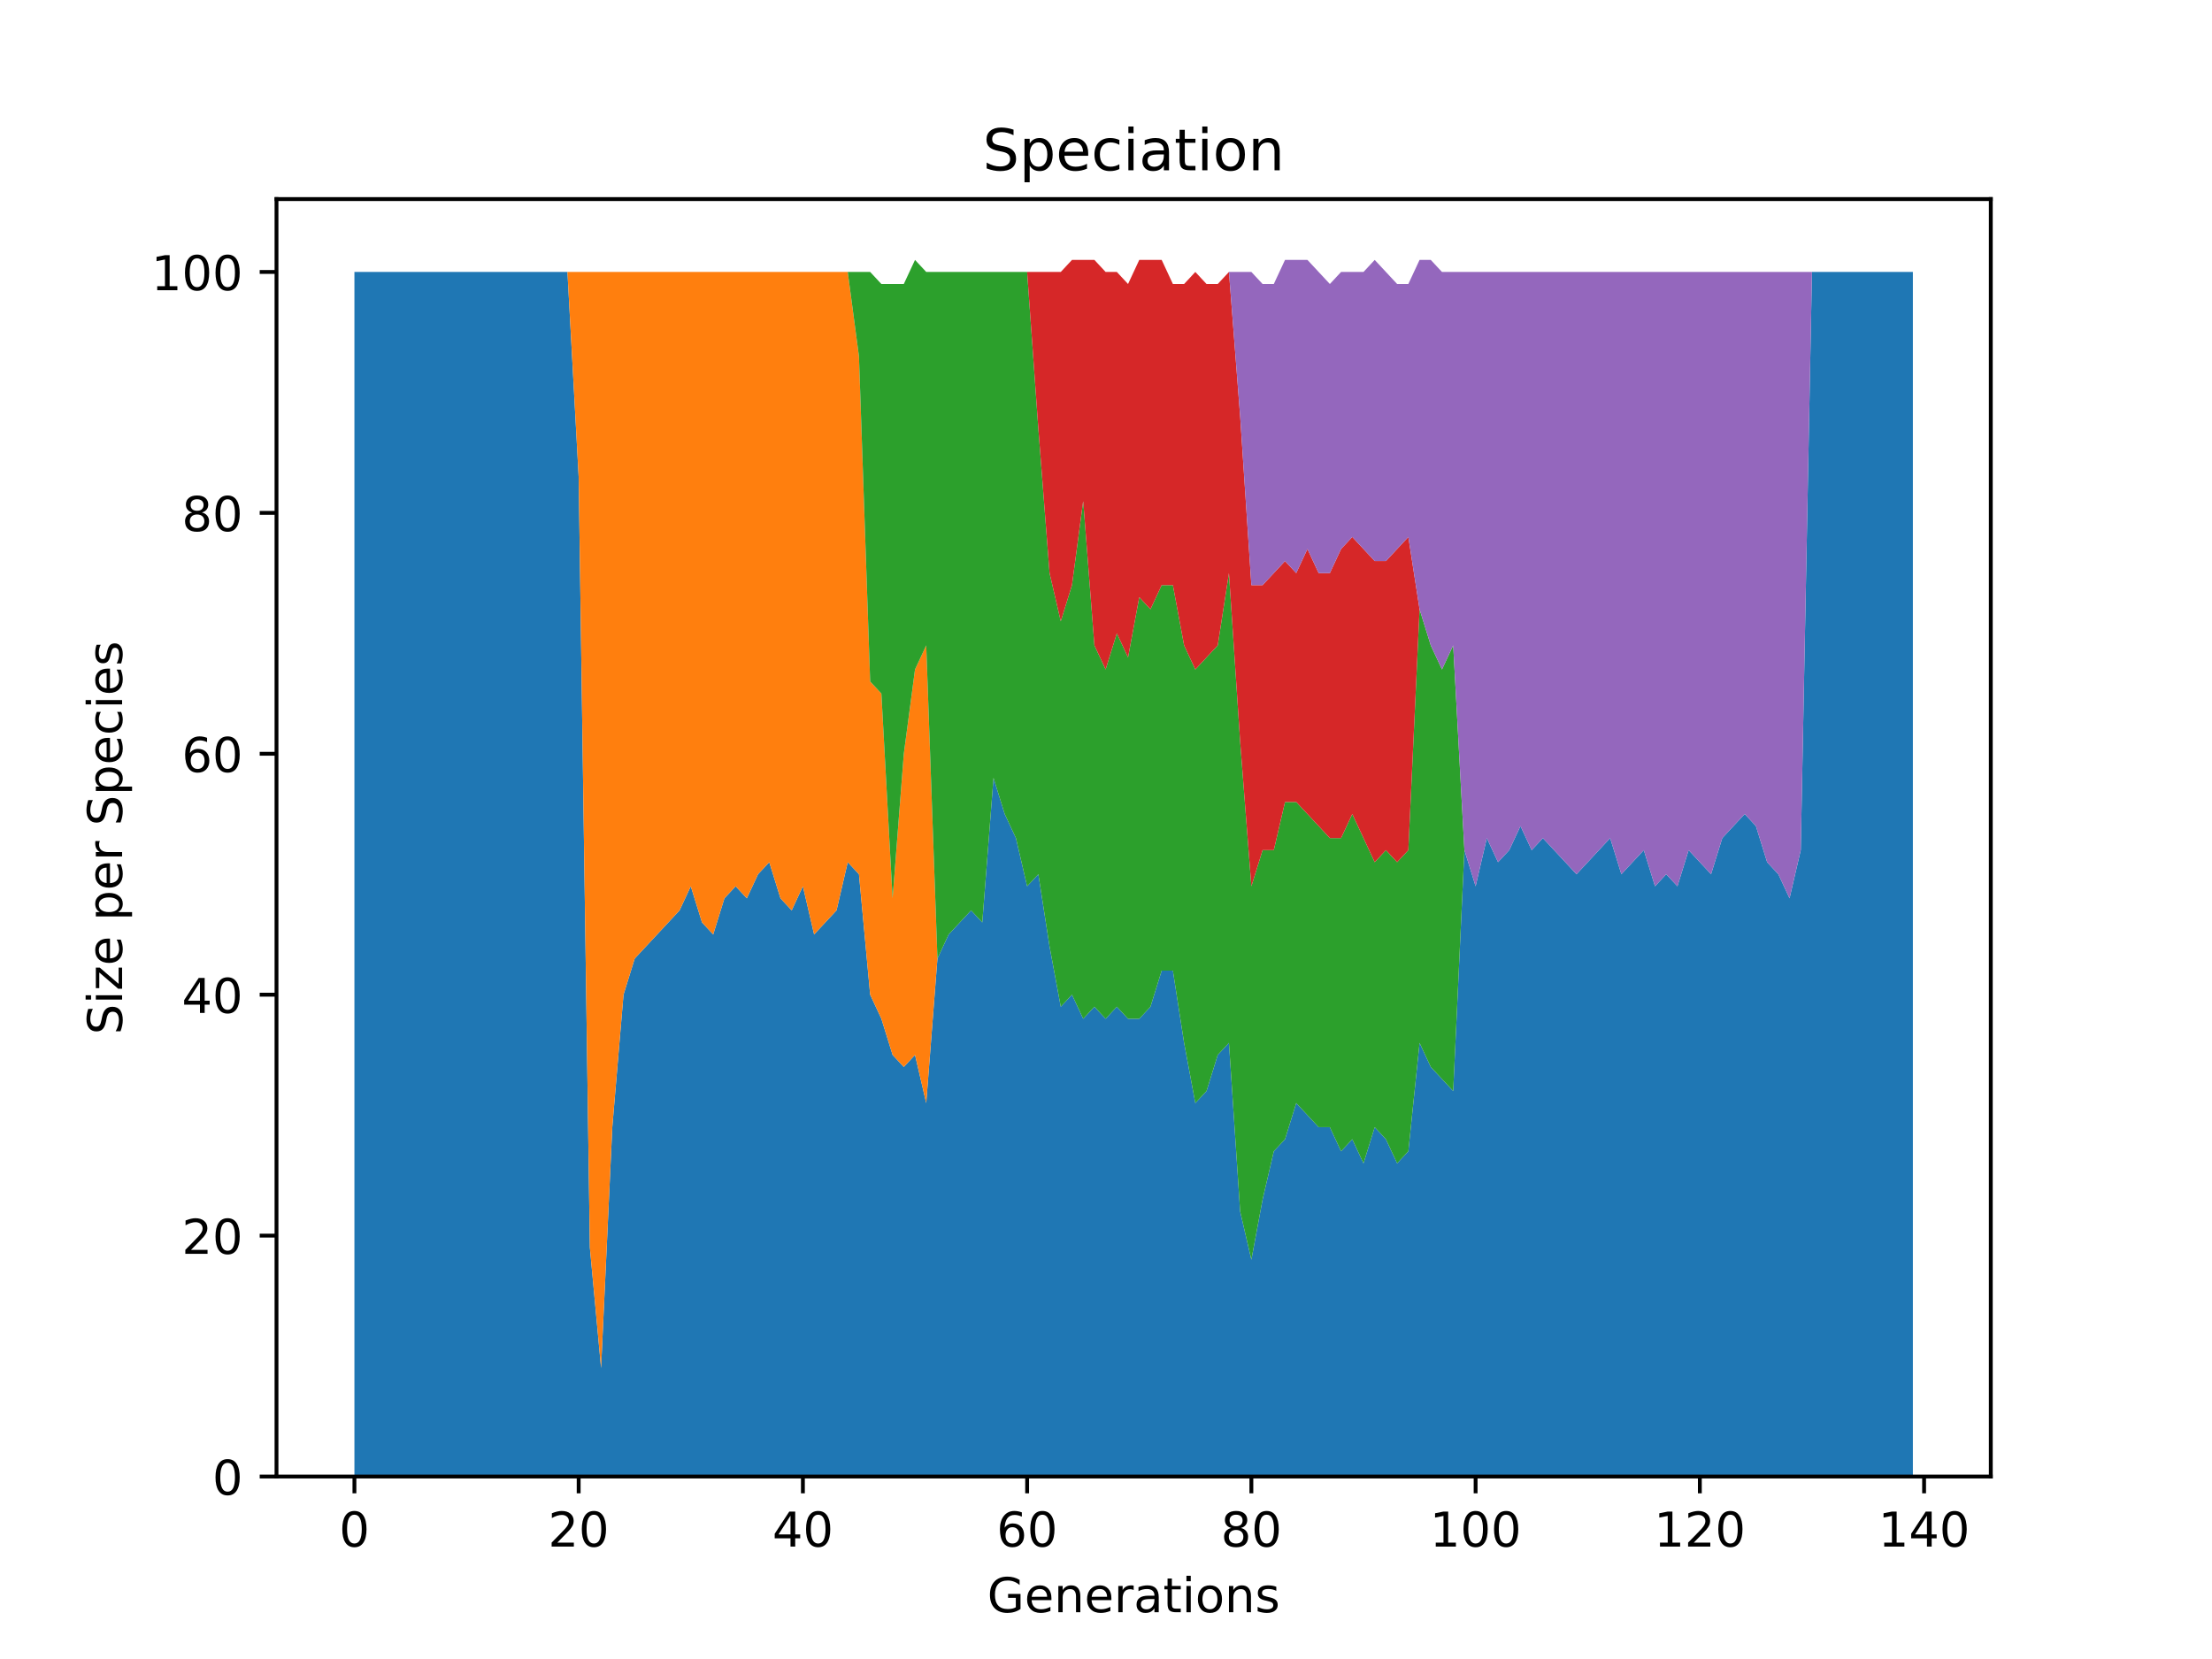 <?xml version="1.0" encoding="utf-8" standalone="no"?>
<!DOCTYPE svg PUBLIC "-//W3C//DTD SVG 1.1//EN"
  "http://www.w3.org/Graphics/SVG/1.1/DTD/svg11.dtd">
<!-- Created with matplotlib (https://matplotlib.org/) -->
<svg height="345.6pt" version="1.1" viewBox="0 0 460.8 345.6" width="460.8pt" xmlns="http://www.w3.org/2000/svg" xmlns:xlink="http://www.w3.org/1999/xlink">
 <defs>
  <style type="text/css">*{stroke-linecap:butt;stroke-linejoin:round;}</style>
 </defs>
 <g id="figure_1">
  <g id="patch_1">
   <path d="M 0 345.6 
L 460.8 345.6 
L 460.8 0 
L 0 0 
z
" style="fill:#ffffff;"/>
  </g>
  <g id="axes_1">
   <g id="patch_2">
    <path d="M 57.6 307.584 
L 414.72 307.584 
L 414.72 41.472 
L 57.6 41.472 
z
" style="fill:#ffffff;"/>
   </g>
   <g id="PolyCollection_1">
    <path clip-path="url(#p52ed7ba4dd)" d="M 73.833 56.653 
L 73.833 307.584 
L 76.168 307.584 
L 78.504 307.584 
L 80.84 307.584 
L 83.175 307.584 
L 85.511 307.584 
L 87.847 307.584 
L 90.182 307.584 
L 92.518 307.584 
L 94.854 307.584 
L 97.189 307.584 
L 99.525 307.584 
L 101.86 307.584 
L 104.196 307.584 
L 106.532 307.584 
L 108.867 307.584 
L 111.203 307.584 
L 113.539 307.584 
L 115.874 307.584 
L 118.21 307.584 
L 120.546 307.584 
L 122.881 307.584 
L 125.217 307.584 
L 127.553 307.584 
L 129.888 307.584 
L 132.224 307.584 
L 134.559 307.584 
L 136.895 307.584 
L 139.231 307.584 
L 141.566 307.584 
L 143.902 307.584 
L 146.238 307.584 
L 148.573 307.584 
L 150.909 307.584 
L 153.245 307.584 
L 155.58 307.584 
L 157.916 307.584 
L 160.252 307.584 
L 162.587 307.584 
L 164.923 307.584 
L 167.258 307.584 
L 169.594 307.584 
L 171.93 307.584 
L 174.265 307.584 
L 176.601 307.584 
L 178.937 307.584 
L 181.272 307.584 
L 183.608 307.584 
L 185.944 307.584 
L 188.279 307.584 
L 190.615 307.584 
L 192.951 307.584 
L 195.286 307.584 
L 197.622 307.584 
L 199.958 307.584 
L 202.293 307.584 
L 204.629 307.584 
L 206.964 307.584 
L 209.3 307.584 
L 211.636 307.584 
L 213.971 307.584 
L 216.307 307.584 
L 218.643 307.584 
L 220.978 307.584 
L 223.314 307.584 
L 225.65 307.584 
L 227.985 307.584 
L 230.321 307.584 
L 232.657 307.584 
L 234.992 307.584 
L 237.328 307.584 
L 239.663 307.584 
L 241.999 307.584 
L 244.335 307.584 
L 246.67 307.584 
L 249.006 307.584 
L 251.342 307.584 
L 253.677 307.584 
L 256.013 307.584 
L 258.349 307.584 
L 260.684 307.584 
L 263.02 307.584 
L 265.356 307.584 
L 267.691 307.584 
L 270.027 307.584 
L 272.362 307.584 
L 274.698 307.584 
L 277.034 307.584 
L 279.369 307.584 
L 281.705 307.584 
L 284.041 307.584 
L 286.376 307.584 
L 288.712 307.584 
L 291.048 307.584 
L 293.383 307.584 
L 295.719 307.584 
L 298.055 307.584 
L 300.39 307.584 
L 302.726 307.584 
L 305.062 307.584 
L 307.397 307.584 
L 309.733 307.584 
L 312.068 307.584 
L 314.404 307.584 
L 316.74 307.584 
L 319.075 307.584 
L 321.411 307.584 
L 323.747 307.584 
L 326.082 307.584 
L 328.418 307.584 
L 330.754 307.584 
L 333.089 307.584 
L 335.425 307.584 
L 337.761 307.584 
L 340.096 307.584 
L 342.432 307.584 
L 344.767 307.584 
L 347.103 307.584 
L 349.439 307.584 
L 351.774 307.584 
L 354.11 307.584 
L 356.446 307.584 
L 358.781 307.584 
L 361.117 307.584 
L 363.453 307.584 
L 365.788 307.584 
L 368.124 307.584 
L 370.46 307.584 
L 372.795 307.584 
L 375.131 307.584 
L 377.466 307.584 
L 379.802 307.584 
L 382.138 307.584 
L 384.473 307.584 
L 386.809 307.584 
L 389.145 307.584 
L 391.48 307.584 
L 393.816 307.584 
L 396.152 307.584 
L 398.487 307.584 
L 398.487 56.653 
L 398.487 56.653 
L 396.152 56.653 
L 393.816 56.653 
L 391.48 56.653 
L 389.145 56.653 
L 386.809 56.653 
L 384.473 56.653 
L 382.138 56.653 
L 379.802 56.653 
L 377.466 56.653 
L 375.131 177.1 
L 372.795 187.137 
L 370.46 182.119 
L 368.124 179.609 
L 365.788 172.081 
L 363.453 169.572 
L 361.117 172.081 
L 358.781 174.591 
L 356.446 182.119 
L 354.11 179.609 
L 351.774 177.1 
L 349.439 184.628 
L 347.103 182.119 
L 344.767 184.628 
L 342.432 177.1 
L 340.096 179.609 
L 337.761 182.119 
L 335.425 174.591 
L 333.089 177.1 
L 330.754 179.609 
L 328.418 182.119 
L 326.082 179.609 
L 323.747 177.1 
L 321.411 174.591 
L 319.075 177.1 
L 316.74 172.081 
L 314.404 177.1 
L 312.068 179.609 
L 309.733 174.591 
L 307.397 184.628 
L 305.062 177.1 
L 302.726 227.286 
L 300.39 224.777 
L 298.055 222.268 
L 295.719 217.249 
L 293.383 239.833 
L 291.048 242.342 
L 288.712 237.323 
L 286.376 234.814 
L 284.041 242.342 
L 281.705 237.323 
L 279.369 239.833 
L 277.034 234.814 
L 274.698 234.814 
L 272.362 232.305 
L 270.027 229.795 
L 267.691 237.323 
L 265.356 239.833 
L 263.02 249.87 
L 260.684 262.416 
L 258.349 252.379 
L 256.013 217.249 
L 253.677 219.758 
L 251.342 227.286 
L 249.006 229.795 
L 246.67 217.249 
L 244.335 202.193 
L 241.999 202.193 
L 239.663 209.721 
L 237.328 212.23 
L 234.992 212.23 
L 232.657 209.721 
L 230.321 212.23 
L 227.985 209.721 
L 225.65 212.23 
L 223.314 207.212 
L 220.978 209.721 
L 218.643 197.174 
L 216.307 182.119 
L 213.971 184.628 
L 211.636 174.591 
L 209.3 169.572 
L 206.964 162.044 
L 204.629 192.156 
L 202.293 189.647 
L 199.958 192.156 
L 197.622 194.665 
L 195.286 199.684 
L 192.951 229.795 
L 190.615 219.758 
L 188.279 222.268 
L 185.944 219.758 
L 183.608 212.23 
L 181.272 207.212 
L 178.937 182.119 
L 176.601 179.609 
L 174.265 189.647 
L 171.93 192.156 
L 169.594 194.665 
L 167.258 184.628 
L 164.923 189.647 
L 162.587 187.137 
L 160.252 179.609 
L 157.916 182.119 
L 155.58 187.137 
L 153.245 184.628 
L 150.909 187.137 
L 148.573 194.665 
L 146.238 192.156 
L 143.902 184.628 
L 141.566 189.647 
L 139.231 192.156 
L 136.895 194.665 
L 134.559 197.174 
L 132.224 199.684 
L 129.888 207.212 
L 127.553 234.814 
L 125.217 285 
L 122.881 259.907 
L 120.546 99.312 
L 118.21 56.653 
L 115.874 56.653 
L 113.539 56.653 
L 111.203 56.653 
L 108.867 56.653 
L 106.532 56.653 
L 104.196 56.653 
L 101.86 56.653 
L 99.525 56.653 
L 97.189 56.653 
L 94.854 56.653 
L 92.518 56.653 
L 90.182 56.653 
L 87.847 56.653 
L 85.511 56.653 
L 83.175 56.653 
L 80.84 56.653 
L 78.504 56.653 
L 76.168 56.653 
L 73.833 56.653 
z
" style="fill:#1f77b4;"/>
   </g>
   <g id="PolyCollection_2">
    <path clip-path="url(#p52ed7ba4dd)" d="M 73.833 56.653 
L 73.833 56.653 
L 76.168 56.653 
L 78.504 56.653 
L 80.84 56.653 
L 83.175 56.653 
L 85.511 56.653 
L 87.847 56.653 
L 90.182 56.653 
L 92.518 56.653 
L 94.854 56.653 
L 97.189 56.653 
L 99.525 56.653 
L 101.86 56.653 
L 104.196 56.653 
L 106.532 56.653 
L 108.867 56.653 
L 111.203 56.653 
L 113.539 56.653 
L 115.874 56.653 
L 118.21 56.653 
L 120.546 99.312 
L 122.881 259.907 
L 125.217 285 
L 127.553 234.814 
L 129.888 207.212 
L 132.224 199.684 
L 134.559 197.174 
L 136.895 194.665 
L 139.231 192.156 
L 141.566 189.647 
L 143.902 184.628 
L 146.238 192.156 
L 148.573 194.665 
L 150.909 187.137 
L 153.245 184.628 
L 155.58 187.137 
L 157.916 182.119 
L 160.252 179.609 
L 162.587 187.137 
L 164.923 189.647 
L 167.258 184.628 
L 169.594 194.665 
L 171.93 192.156 
L 174.265 189.647 
L 176.601 179.609 
L 178.937 182.119 
L 181.272 207.212 
L 183.608 212.23 
L 185.944 219.758 
L 188.279 222.268 
L 190.615 219.758 
L 192.951 229.795 
L 195.286 199.684 
L 197.622 194.665 
L 199.958 192.156 
L 202.293 189.647 
L 204.629 192.156 
L 206.964 162.044 
L 209.3 169.572 
L 211.636 174.591 
L 213.971 184.628 
L 216.307 182.119 
L 218.643 197.174 
L 220.978 209.721 
L 223.314 207.212 
L 225.65 212.23 
L 227.985 209.721 
L 230.321 212.23 
L 232.657 209.721 
L 234.992 212.23 
L 237.328 212.23 
L 239.663 209.721 
L 241.999 202.193 
L 244.335 202.193 
L 246.67 217.249 
L 249.006 229.795 
L 251.342 227.286 
L 253.677 219.758 
L 256.013 217.249 
L 258.349 252.379 
L 260.684 262.416 
L 263.02 249.87 
L 265.356 239.833 
L 267.691 237.323 
L 270.027 229.795 
L 272.362 232.305 
L 274.698 234.814 
L 277.034 234.814 
L 279.369 239.833 
L 281.705 237.323 
L 284.041 242.342 
L 286.376 234.814 
L 288.712 237.323 
L 291.048 242.342 
L 293.383 239.833 
L 295.719 217.249 
L 298.055 222.268 
L 300.39 224.777 
L 302.726 227.286 
L 305.062 177.1 
L 307.397 184.628 
L 309.733 174.591 
L 312.068 179.609 
L 314.404 177.1 
L 316.74 172.081 
L 319.075 177.1 
L 321.411 174.591 
L 323.747 177.1 
L 326.082 179.609 
L 328.418 182.119 
L 330.754 179.609 
L 333.089 177.1 
L 335.425 174.591 
L 337.761 182.119 
L 340.096 179.609 
L 342.432 177.1 
L 344.767 184.628 
L 347.103 182.119 
L 349.439 184.628 
L 351.774 177.1 
L 354.11 179.609 
L 356.446 182.119 
L 358.781 174.591 
L 361.117 172.081 
L 363.453 169.572 
L 365.788 172.081 
L 368.124 179.609 
L 370.46 182.119 
L 372.795 187.137 
L 375.131 177.1 
L 377.466 56.653 
L 379.802 56.653 
L 382.138 56.653 
L 384.473 56.653 
L 386.809 56.653 
L 389.145 56.653 
L 391.48 56.653 
L 393.816 56.653 
L 396.152 56.653 
L 398.487 56.653 
L 398.487 56.653 
L 398.487 56.653 
L 396.152 56.653 
L 393.816 56.653 
L 391.48 56.653 
L 389.145 56.653 
L 386.809 56.653 
L 384.473 56.653 
L 382.138 56.653 
L 379.802 56.653 
L 377.466 56.653 
L 375.131 177.1 
L 372.795 187.137 
L 370.46 182.119 
L 368.124 179.609 
L 365.788 172.081 
L 363.453 169.572 
L 361.117 172.081 
L 358.781 174.591 
L 356.446 182.119 
L 354.11 179.609 
L 351.774 177.1 
L 349.439 184.628 
L 347.103 182.119 
L 344.767 184.628 
L 342.432 177.1 
L 340.096 179.609 
L 337.761 182.119 
L 335.425 174.591 
L 333.089 177.1 
L 330.754 179.609 
L 328.418 182.119 
L 326.082 179.609 
L 323.747 177.1 
L 321.411 174.591 
L 319.075 177.1 
L 316.74 172.081 
L 314.404 177.1 
L 312.068 179.609 
L 309.733 174.591 
L 307.397 184.628 
L 305.062 177.1 
L 302.726 227.286 
L 300.39 224.777 
L 298.055 222.268 
L 295.719 217.249 
L 293.383 239.833 
L 291.048 242.342 
L 288.712 237.323 
L 286.376 234.814 
L 284.041 242.342 
L 281.705 237.323 
L 279.369 239.833 
L 277.034 234.814 
L 274.698 234.814 
L 272.362 232.305 
L 270.027 229.795 
L 267.691 237.323 
L 265.356 239.833 
L 263.02 249.87 
L 260.684 262.416 
L 258.349 252.379 
L 256.013 217.249 
L 253.677 219.758 
L 251.342 227.286 
L 249.006 229.795 
L 246.67 217.249 
L 244.335 202.193 
L 241.999 202.193 
L 239.663 209.721 
L 237.328 212.23 
L 234.992 212.23 
L 232.657 209.721 
L 230.321 212.23 
L 227.985 209.721 
L 225.65 212.23 
L 223.314 207.212 
L 220.978 209.721 
L 218.643 197.174 
L 216.307 182.119 
L 213.971 184.628 
L 211.636 174.591 
L 209.3 169.572 
L 206.964 162.044 
L 204.629 192.156 
L 202.293 189.647 
L 199.958 192.156 
L 197.622 194.665 
L 195.286 199.684 
L 192.951 134.442 
L 190.615 139.46 
L 188.279 157.026 
L 185.944 187.137 
L 183.608 144.479 
L 181.272 141.97 
L 178.937 74.218 
L 176.601 56.653 
L 174.265 56.653 
L 171.93 56.653 
L 169.594 56.653 
L 167.258 56.653 
L 164.923 56.653 
L 162.587 56.653 
L 160.252 56.653 
L 157.916 56.653 
L 155.58 56.653 
L 153.245 56.653 
L 150.909 56.653 
L 148.573 56.653 
L 146.238 56.653 
L 143.902 56.653 
L 141.566 56.653 
L 139.231 56.653 
L 136.895 56.653 
L 134.559 56.653 
L 132.224 56.653 
L 129.888 56.653 
L 127.553 56.653 
L 125.217 56.653 
L 122.881 56.653 
L 120.546 56.653 
L 118.21 56.653 
L 115.874 56.653 
L 113.539 56.653 
L 111.203 56.653 
L 108.867 56.653 
L 106.532 56.653 
L 104.196 56.653 
L 101.86 56.653 
L 99.525 56.653 
L 97.189 56.653 
L 94.854 56.653 
L 92.518 56.653 
L 90.182 56.653 
L 87.847 56.653 
L 85.511 56.653 
L 83.175 56.653 
L 80.84 56.653 
L 78.504 56.653 
L 76.168 56.653 
L 73.833 56.653 
z
" style="fill:#ff7f0e;"/>
   </g>
   <g id="PolyCollection_3">
    <path clip-path="url(#p52ed7ba4dd)" d="M 73.833 56.653 
L 73.833 56.653 
L 76.168 56.653 
L 78.504 56.653 
L 80.84 56.653 
L 83.175 56.653 
L 85.511 56.653 
L 87.847 56.653 
L 90.182 56.653 
L 92.518 56.653 
L 94.854 56.653 
L 97.189 56.653 
L 99.525 56.653 
L 101.86 56.653 
L 104.196 56.653 
L 106.532 56.653 
L 108.867 56.653 
L 111.203 56.653 
L 113.539 56.653 
L 115.874 56.653 
L 118.21 56.653 
L 120.546 56.653 
L 122.881 56.653 
L 125.217 56.653 
L 127.553 56.653 
L 129.888 56.653 
L 132.224 56.653 
L 134.559 56.653 
L 136.895 56.653 
L 139.231 56.653 
L 141.566 56.653 
L 143.902 56.653 
L 146.238 56.653 
L 148.573 56.653 
L 150.909 56.653 
L 153.245 56.653 
L 155.58 56.653 
L 157.916 56.653 
L 160.252 56.653 
L 162.587 56.653 
L 164.923 56.653 
L 167.258 56.653 
L 169.594 56.653 
L 171.93 56.653 
L 174.265 56.653 
L 176.601 56.653 
L 178.937 74.218 
L 181.272 141.97 
L 183.608 144.479 
L 185.944 187.137 
L 188.279 157.026 
L 190.615 139.46 
L 192.951 134.442 
L 195.286 199.684 
L 197.622 194.665 
L 199.958 192.156 
L 202.293 189.647 
L 204.629 192.156 
L 206.964 162.044 
L 209.3 169.572 
L 211.636 174.591 
L 213.971 184.628 
L 216.307 182.119 
L 218.643 197.174 
L 220.978 209.721 
L 223.314 207.212 
L 225.65 212.23 
L 227.985 209.721 
L 230.321 212.23 
L 232.657 209.721 
L 234.992 212.23 
L 237.328 212.23 
L 239.663 209.721 
L 241.999 202.193 
L 244.335 202.193 
L 246.67 217.249 
L 249.006 229.795 
L 251.342 227.286 
L 253.677 219.758 
L 256.013 217.249 
L 258.349 252.379 
L 260.684 262.416 
L 263.02 249.87 
L 265.356 239.833 
L 267.691 237.323 
L 270.027 229.795 
L 272.362 232.305 
L 274.698 234.814 
L 277.034 234.814 
L 279.369 239.833 
L 281.705 237.323 
L 284.041 242.342 
L 286.376 234.814 
L 288.712 237.323 
L 291.048 242.342 
L 293.383 239.833 
L 295.719 217.249 
L 298.055 222.268 
L 300.39 224.777 
L 302.726 227.286 
L 305.062 177.1 
L 307.397 184.628 
L 309.733 174.591 
L 312.068 179.609 
L 314.404 177.1 
L 316.74 172.081 
L 319.075 177.1 
L 321.411 174.591 
L 323.747 177.1 
L 326.082 179.609 
L 328.418 182.119 
L 330.754 179.609 
L 333.089 177.1 
L 335.425 174.591 
L 337.761 182.119 
L 340.096 179.609 
L 342.432 177.1 
L 344.767 184.628 
L 347.103 182.119 
L 349.439 184.628 
L 351.774 177.1 
L 354.11 179.609 
L 356.446 182.119 
L 358.781 174.591 
L 361.117 172.081 
L 363.453 169.572 
L 365.788 172.081 
L 368.124 179.609 
L 370.46 182.119 
L 372.795 187.137 
L 375.131 177.1 
L 377.466 56.653 
L 379.802 56.653 
L 382.138 56.653 
L 384.473 56.653 
L 386.809 56.653 
L 389.145 56.653 
L 391.48 56.653 
L 393.816 56.653 
L 396.152 56.653 
L 398.487 56.653 
L 398.487 56.653 
L 398.487 56.653 
L 396.152 56.653 
L 393.816 56.653 
L 391.48 56.653 
L 389.145 56.653 
L 386.809 56.653 
L 384.473 56.653 
L 382.138 56.653 
L 379.802 56.653 
L 377.466 56.653 
L 375.131 177.1 
L 372.795 187.137 
L 370.46 182.119 
L 368.124 179.609 
L 365.788 172.081 
L 363.453 169.572 
L 361.117 172.081 
L 358.781 174.591 
L 356.446 182.119 
L 354.11 179.609 
L 351.774 177.1 
L 349.439 184.628 
L 347.103 182.119 
L 344.767 184.628 
L 342.432 177.1 
L 340.096 179.609 
L 337.761 182.119 
L 335.425 174.591 
L 333.089 177.1 
L 330.754 179.609 
L 328.418 182.119 
L 326.082 179.609 
L 323.747 177.1 
L 321.411 174.591 
L 319.075 177.1 
L 316.74 172.081 
L 314.404 177.1 
L 312.068 179.609 
L 309.733 174.591 
L 307.397 184.628 
L 305.062 177.1 
L 302.726 134.442 
L 300.39 139.46 
L 298.055 134.442 
L 295.719 126.914 
L 293.383 177.1 
L 291.048 179.609 
L 288.712 177.1 
L 286.376 179.609 
L 284.041 174.591 
L 281.705 169.572 
L 279.369 174.591 
L 277.034 174.591 
L 274.698 172.081 
L 272.362 169.572 
L 270.027 167.063 
L 267.691 167.063 
L 265.356 177.1 
L 263.02 177.1 
L 260.684 184.628 
L 258.349 154.516 
L 256.013 119.386 
L 253.677 134.442 
L 251.342 136.951 
L 249.006 139.46 
L 246.67 134.442 
L 244.335 121.895 
L 241.999 121.895 
L 239.663 126.914 
L 237.328 124.405 
L 234.992 136.951 
L 232.657 131.933 
L 230.321 139.46 
L 227.985 134.442 
L 225.65 104.33 
L 223.314 121.895 
L 220.978 129.423 
L 218.643 119.386 
L 216.307 89.274 
L 213.971 56.653 
L 211.636 56.653 
L 209.3 56.653 
L 206.964 56.653 
L 204.629 56.653 
L 202.293 56.653 
L 199.958 56.653 
L 197.622 56.653 
L 195.286 56.653 
L 192.951 56.653 
L 190.615 54.144 
L 188.279 59.163 
L 185.944 59.163 
L 183.608 59.163 
L 181.272 56.653 
L 178.937 56.653 
L 176.601 56.653 
L 174.265 56.653 
L 171.93 56.653 
L 169.594 56.653 
L 167.258 56.653 
L 164.923 56.653 
L 162.587 56.653 
L 160.252 56.653 
L 157.916 56.653 
L 155.58 56.653 
L 153.245 56.653 
L 150.909 56.653 
L 148.573 56.653 
L 146.238 56.653 
L 143.902 56.653 
L 141.566 56.653 
L 139.231 56.653 
L 136.895 56.653 
L 134.559 56.653 
L 132.224 56.653 
L 129.888 56.653 
L 127.553 56.653 
L 125.217 56.653 
L 122.881 56.653 
L 120.546 56.653 
L 118.21 56.653 
L 115.874 56.653 
L 113.539 56.653 
L 111.203 56.653 
L 108.867 56.653 
L 106.532 56.653 
L 104.196 56.653 
L 101.86 56.653 
L 99.525 56.653 
L 97.189 56.653 
L 94.854 56.653 
L 92.518 56.653 
L 90.182 56.653 
L 87.847 56.653 
L 85.511 56.653 
L 83.175 56.653 
L 80.84 56.653 
L 78.504 56.653 
L 76.168 56.653 
L 73.833 56.653 
z
" style="fill:#2ca02c;"/>
   </g>
   <g id="PolyCollection_4">
    <path clip-path="url(#p52ed7ba4dd)" d="M 73.833 56.653 
L 73.833 56.653 
L 76.168 56.653 
L 78.504 56.653 
L 80.84 56.653 
L 83.175 56.653 
L 85.511 56.653 
L 87.847 56.653 
L 90.182 56.653 
L 92.518 56.653 
L 94.854 56.653 
L 97.189 56.653 
L 99.525 56.653 
L 101.86 56.653 
L 104.196 56.653 
L 106.532 56.653 
L 108.867 56.653 
L 111.203 56.653 
L 113.539 56.653 
L 115.874 56.653 
L 118.21 56.653 
L 120.546 56.653 
L 122.881 56.653 
L 125.217 56.653 
L 127.553 56.653 
L 129.888 56.653 
L 132.224 56.653 
L 134.559 56.653 
L 136.895 56.653 
L 139.231 56.653 
L 141.566 56.653 
L 143.902 56.653 
L 146.238 56.653 
L 148.573 56.653 
L 150.909 56.653 
L 153.245 56.653 
L 155.58 56.653 
L 157.916 56.653 
L 160.252 56.653 
L 162.587 56.653 
L 164.923 56.653 
L 167.258 56.653 
L 169.594 56.653 
L 171.93 56.653 
L 174.265 56.653 
L 176.601 56.653 
L 178.937 56.653 
L 181.272 56.653 
L 183.608 59.163 
L 185.944 59.163 
L 188.279 59.163 
L 190.615 54.144 
L 192.951 56.653 
L 195.286 56.653 
L 197.622 56.653 
L 199.958 56.653 
L 202.293 56.653 
L 204.629 56.653 
L 206.964 56.653 
L 209.3 56.653 
L 211.636 56.653 
L 213.971 56.653 
L 216.307 89.274 
L 218.643 119.386 
L 220.978 129.423 
L 223.314 121.895 
L 225.65 104.33 
L 227.985 134.442 
L 230.321 139.46 
L 232.657 131.933 
L 234.992 136.951 
L 237.328 124.405 
L 239.663 126.914 
L 241.999 121.895 
L 244.335 121.895 
L 246.67 134.442 
L 249.006 139.46 
L 251.342 136.951 
L 253.677 134.442 
L 256.013 119.386 
L 258.349 154.516 
L 260.684 184.628 
L 263.02 177.1 
L 265.356 177.1 
L 267.691 167.063 
L 270.027 167.063 
L 272.362 169.572 
L 274.698 172.081 
L 277.034 174.591 
L 279.369 174.591 
L 281.705 169.572 
L 284.041 174.591 
L 286.376 179.609 
L 288.712 177.1 
L 291.048 179.609 
L 293.383 177.1 
L 295.719 126.914 
L 298.055 134.442 
L 300.39 139.46 
L 302.726 134.442 
L 305.062 177.1 
L 307.397 184.628 
L 309.733 174.591 
L 312.068 179.609 
L 314.404 177.1 
L 316.74 172.081 
L 319.075 177.1 
L 321.411 174.591 
L 323.747 177.1 
L 326.082 179.609 
L 328.418 182.119 
L 330.754 179.609 
L 333.089 177.1 
L 335.425 174.591 
L 337.761 182.119 
L 340.096 179.609 
L 342.432 177.1 
L 344.767 184.628 
L 347.103 182.119 
L 349.439 184.628 
L 351.774 177.1 
L 354.11 179.609 
L 356.446 182.119 
L 358.781 174.591 
L 361.117 172.081 
L 363.453 169.572 
L 365.788 172.081 
L 368.124 179.609 
L 370.46 182.119 
L 372.795 187.137 
L 375.131 177.1 
L 377.466 56.653 
L 379.802 56.653 
L 382.138 56.653 
L 384.473 56.653 
L 386.809 56.653 
L 389.145 56.653 
L 391.48 56.653 
L 393.816 56.653 
L 396.152 56.653 
L 398.487 56.653 
L 398.487 56.653 
L 398.487 56.653 
L 396.152 56.653 
L 393.816 56.653 
L 391.48 56.653 
L 389.145 56.653 
L 386.809 56.653 
L 384.473 56.653 
L 382.138 56.653 
L 379.802 56.653 
L 377.466 56.653 
L 375.131 177.1 
L 372.795 187.137 
L 370.46 182.119 
L 368.124 179.609 
L 365.788 172.081 
L 363.453 169.572 
L 361.117 172.081 
L 358.781 174.591 
L 356.446 182.119 
L 354.11 179.609 
L 351.774 177.1 
L 349.439 184.628 
L 347.103 182.119 
L 344.767 184.628 
L 342.432 177.1 
L 340.096 179.609 
L 337.761 182.119 
L 335.425 174.591 
L 333.089 177.1 
L 330.754 179.609 
L 328.418 182.119 
L 326.082 179.609 
L 323.747 177.1 
L 321.411 174.591 
L 319.075 177.1 
L 316.74 172.081 
L 314.404 177.1 
L 312.068 179.609 
L 309.733 174.591 
L 307.397 184.628 
L 305.062 177.1 
L 302.726 134.442 
L 300.39 139.46 
L 298.055 134.442 
L 295.719 126.914 
L 293.383 111.858 
L 291.048 114.367 
L 288.712 116.877 
L 286.376 116.877 
L 284.041 114.367 
L 281.705 111.858 
L 279.369 114.367 
L 277.034 119.386 
L 274.698 119.386 
L 272.362 114.367 
L 270.027 119.386 
L 267.691 116.877 
L 265.356 119.386 
L 263.02 121.895 
L 260.684 121.895 
L 258.349 86.765 
L 256.013 56.653 
L 253.677 59.163 
L 251.342 59.163 
L 249.006 56.653 
L 246.67 59.163 
L 244.335 59.163 
L 241.999 54.144 
L 239.663 54.144 
L 237.328 54.144 
L 234.992 59.163 
L 232.657 56.653 
L 230.321 56.653 
L 227.985 54.144 
L 225.65 54.144 
L 223.314 54.144 
L 220.978 56.653 
L 218.643 56.653 
L 216.307 56.653 
L 213.971 56.653 
L 211.636 56.653 
L 209.3 56.653 
L 206.964 56.653 
L 204.629 56.653 
L 202.293 56.653 
L 199.958 56.653 
L 197.622 56.653 
L 195.286 56.653 
L 192.951 56.653 
L 190.615 54.144 
L 188.279 59.163 
L 185.944 59.163 
L 183.608 59.163 
L 181.272 56.653 
L 178.937 56.653 
L 176.601 56.653 
L 174.265 56.653 
L 171.93 56.653 
L 169.594 56.653 
L 167.258 56.653 
L 164.923 56.653 
L 162.587 56.653 
L 160.252 56.653 
L 157.916 56.653 
L 155.58 56.653 
L 153.245 56.653 
L 150.909 56.653 
L 148.573 56.653 
L 146.238 56.653 
L 143.902 56.653 
L 141.566 56.653 
L 139.231 56.653 
L 136.895 56.653 
L 134.559 56.653 
L 132.224 56.653 
L 129.888 56.653 
L 127.553 56.653 
L 125.217 56.653 
L 122.881 56.653 
L 120.546 56.653 
L 118.21 56.653 
L 115.874 56.653 
L 113.539 56.653 
L 111.203 56.653 
L 108.867 56.653 
L 106.532 56.653 
L 104.196 56.653 
L 101.86 56.653 
L 99.525 56.653 
L 97.189 56.653 
L 94.854 56.653 
L 92.518 56.653 
L 90.182 56.653 
L 87.847 56.653 
L 85.511 56.653 
L 83.175 56.653 
L 80.84 56.653 
L 78.504 56.653 
L 76.168 56.653 
L 73.833 56.653 
z
" style="fill:#d62728;"/>
   </g>
   <g id="PolyCollection_5">
    <path clip-path="url(#p52ed7ba4dd)" d="M 73.833 56.653 
L 73.833 56.653 
L 76.168 56.653 
L 78.504 56.653 
L 80.84 56.653 
L 83.175 56.653 
L 85.511 56.653 
L 87.847 56.653 
L 90.182 56.653 
L 92.518 56.653 
L 94.854 56.653 
L 97.189 56.653 
L 99.525 56.653 
L 101.86 56.653 
L 104.196 56.653 
L 106.532 56.653 
L 108.867 56.653 
L 111.203 56.653 
L 113.539 56.653 
L 115.874 56.653 
L 118.21 56.653 
L 120.546 56.653 
L 122.881 56.653 
L 125.217 56.653 
L 127.553 56.653 
L 129.888 56.653 
L 132.224 56.653 
L 134.559 56.653 
L 136.895 56.653 
L 139.231 56.653 
L 141.566 56.653 
L 143.902 56.653 
L 146.238 56.653 
L 148.573 56.653 
L 150.909 56.653 
L 153.245 56.653 
L 155.58 56.653 
L 157.916 56.653 
L 160.252 56.653 
L 162.587 56.653 
L 164.923 56.653 
L 167.258 56.653 
L 169.594 56.653 
L 171.93 56.653 
L 174.265 56.653 
L 176.601 56.653 
L 178.937 56.653 
L 181.272 56.653 
L 183.608 59.163 
L 185.944 59.163 
L 188.279 59.163 
L 190.615 54.144 
L 192.951 56.653 
L 195.286 56.653 
L 197.622 56.653 
L 199.958 56.653 
L 202.293 56.653 
L 204.629 56.653 
L 206.964 56.653 
L 209.3 56.653 
L 211.636 56.653 
L 213.971 56.653 
L 216.307 56.653 
L 218.643 56.653 
L 220.978 56.653 
L 223.314 54.144 
L 225.65 54.144 
L 227.985 54.144 
L 230.321 56.653 
L 232.657 56.653 
L 234.992 59.163 
L 237.328 54.144 
L 239.663 54.144 
L 241.999 54.144 
L 244.335 59.163 
L 246.67 59.163 
L 249.006 56.653 
L 251.342 59.163 
L 253.677 59.163 
L 256.013 56.653 
L 258.349 86.765 
L 260.684 121.895 
L 263.02 121.895 
L 265.356 119.386 
L 267.691 116.877 
L 270.027 119.386 
L 272.362 114.367 
L 274.698 119.386 
L 277.034 119.386 
L 279.369 114.367 
L 281.705 111.858 
L 284.041 114.367 
L 286.376 116.877 
L 288.712 116.877 
L 291.048 114.367 
L 293.383 111.858 
L 295.719 126.914 
L 298.055 134.442 
L 300.39 139.46 
L 302.726 134.442 
L 305.062 177.1 
L 307.397 184.628 
L 309.733 174.591 
L 312.068 179.609 
L 314.404 177.1 
L 316.74 172.081 
L 319.075 177.1 
L 321.411 174.591 
L 323.747 177.1 
L 326.082 179.609 
L 328.418 182.119 
L 330.754 179.609 
L 333.089 177.1 
L 335.425 174.591 
L 337.761 182.119 
L 340.096 179.609 
L 342.432 177.1 
L 344.767 184.628 
L 347.103 182.119 
L 349.439 184.628 
L 351.774 177.1 
L 354.11 179.609 
L 356.446 182.119 
L 358.781 174.591 
L 361.117 172.081 
L 363.453 169.572 
L 365.788 172.081 
L 368.124 179.609 
L 370.46 182.119 
L 372.795 187.137 
L 375.131 177.1 
L 377.466 56.653 
L 379.802 56.653 
L 382.138 56.653 
L 384.473 56.653 
L 386.809 56.653 
L 389.145 56.653 
L 391.48 56.653 
L 393.816 56.653 
L 396.152 56.653 
L 398.487 56.653 
L 398.487 56.653 
L 398.487 56.653 
L 396.152 56.653 
L 393.816 56.653 
L 391.48 56.653 
L 389.145 56.653 
L 386.809 56.653 
L 384.473 56.653 
L 382.138 56.653 
L 379.802 56.653 
L 377.466 56.653 
L 375.131 56.653 
L 372.795 56.653 
L 370.46 56.653 
L 368.124 56.653 
L 365.788 56.653 
L 363.453 56.653 
L 361.117 56.653 
L 358.781 56.653 
L 356.446 56.653 
L 354.11 56.653 
L 351.774 56.653 
L 349.439 56.653 
L 347.103 56.653 
L 344.767 56.653 
L 342.432 56.653 
L 340.096 56.653 
L 337.761 56.653 
L 335.425 56.653 
L 333.089 56.653 
L 330.754 56.653 
L 328.418 56.653 
L 326.082 56.653 
L 323.747 56.653 
L 321.411 56.653 
L 319.075 56.653 
L 316.74 56.653 
L 314.404 56.653 
L 312.068 56.653 
L 309.733 56.653 
L 307.397 56.653 
L 305.062 56.653 
L 302.726 56.653 
L 300.39 56.653 
L 298.055 54.144 
L 295.719 54.144 
L 293.383 59.163 
L 291.048 59.163 
L 288.712 56.653 
L 286.376 54.144 
L 284.041 56.653 
L 281.705 56.653 
L 279.369 56.653 
L 277.034 59.163 
L 274.698 56.653 
L 272.362 54.144 
L 270.027 54.144 
L 267.691 54.144 
L 265.356 59.163 
L 263.02 59.163 
L 260.684 56.653 
L 258.349 56.653 
L 256.013 56.653 
L 253.677 59.163 
L 251.342 59.163 
L 249.006 56.653 
L 246.67 59.163 
L 244.335 59.163 
L 241.999 54.144 
L 239.663 54.144 
L 237.328 54.144 
L 234.992 59.163 
L 232.657 56.653 
L 230.321 56.653 
L 227.985 54.144 
L 225.65 54.144 
L 223.314 54.144 
L 220.978 56.653 
L 218.643 56.653 
L 216.307 56.653 
L 213.971 56.653 
L 211.636 56.653 
L 209.3 56.653 
L 206.964 56.653 
L 204.629 56.653 
L 202.293 56.653 
L 199.958 56.653 
L 197.622 56.653 
L 195.286 56.653 
L 192.951 56.653 
L 190.615 54.144 
L 188.279 59.163 
L 185.944 59.163 
L 183.608 59.163 
L 181.272 56.653 
L 178.937 56.653 
L 176.601 56.653 
L 174.265 56.653 
L 171.93 56.653 
L 169.594 56.653 
L 167.258 56.653 
L 164.923 56.653 
L 162.587 56.653 
L 160.252 56.653 
L 157.916 56.653 
L 155.58 56.653 
L 153.245 56.653 
L 150.909 56.653 
L 148.573 56.653 
L 146.238 56.653 
L 143.902 56.653 
L 141.566 56.653 
L 139.231 56.653 
L 136.895 56.653 
L 134.559 56.653 
L 132.224 56.653 
L 129.888 56.653 
L 127.553 56.653 
L 125.217 56.653 
L 122.881 56.653 
L 120.546 56.653 
L 118.21 56.653 
L 115.874 56.653 
L 113.539 56.653 
L 111.203 56.653 
L 108.867 56.653 
L 106.532 56.653 
L 104.196 56.653 
L 101.86 56.653 
L 99.525 56.653 
L 97.189 56.653 
L 94.854 56.653 
L 92.518 56.653 
L 90.182 56.653 
L 87.847 56.653 
L 85.511 56.653 
L 83.175 56.653 
L 80.84 56.653 
L 78.504 56.653 
L 76.168 56.653 
L 73.833 56.653 
z
" style="fill:#9467bd;"/>
   </g>
   <g id="matplotlib.axis_1">
    <g id="xtick_1">
     <g id="line2d_1">
      <defs>
       <path d="M 0 0 
L 0 3.5 
" id="mfbe8653606" style="stroke:#000000;stroke-width:0.8;"/>
      </defs>
      <g>
       <use style="stroke:#000000;stroke-width:0.8;" x="73.833" xlink:href="#mfbe8653606" y="307.584"/>
      </g>
     </g>
     <g id="text_1">
      <!-- 0 -->
      <g transform="translate(70.651 322.182)scale(0.1 -0.1)">
       <defs>
        <path d="M 31.781 66.406 
Q 24.172 66.406 20.328 58.906 
Q 16.5 51.422 16.5 36.375 
Q 16.5 21.391 20.328 13.891 
Q 24.172 6.391 31.781 6.391 
Q 39.453 6.391 43.281 13.891 
Q 47.125 21.391 47.125 36.375 
Q 47.125 51.422 43.281 58.906 
Q 39.453 66.406 31.781 66.406 
z
M 31.781 74.219 
Q 44.047 74.219 50.516 64.516 
Q 56.984 54.828 56.984 36.375 
Q 56.984 17.969 50.516 8.266 
Q 44.047 -1.422 31.781 -1.422 
Q 19.531 -1.422 13.062 8.266 
Q 6.594 17.969 6.594 36.375 
Q 6.594 54.828 13.062 64.516 
Q 19.531 74.219 31.781 74.219 
z
" id="DejaVuSans-48"/>
       </defs>
       <use xlink:href="#DejaVuSans-48"/>
      </g>
     </g>
    </g>
    <g id="xtick_2">
     <g id="line2d_2">
      <g>
       <use style="stroke:#000000;stroke-width:0.8;" x="120.546" xlink:href="#mfbe8653606" y="307.584"/>
      </g>
     </g>
     <g id="text_2">
      <!-- 20 -->
      <g transform="translate(114.183 322.182)scale(0.1 -0.1)">
       <defs>
        <path d="M 19.188 8.297 
L 53.609 8.297 
L 53.609 0 
L 7.328 0 
L 7.328 8.297 
Q 12.938 14.109 22.625 23.891 
Q 32.328 33.688 34.812 36.531 
Q 39.547 41.844 41.422 45.531 
Q 43.312 49.219 43.312 52.781 
Q 43.312 58.594 39.234 62.25 
Q 35.156 65.922 28.609 65.922 
Q 23.969 65.922 18.812 64.312 
Q 13.672 62.703 7.812 59.422 
L 7.812 69.391 
Q 13.766 71.781 18.938 73 
Q 24.125 74.219 28.422 74.219 
Q 39.75 74.219 46.484 68.547 
Q 53.219 62.891 53.219 53.422 
Q 53.219 48.922 51.531 44.891 
Q 49.859 40.875 45.406 35.406 
Q 44.188 33.984 37.641 27.219 
Q 31.109 20.453 19.188 8.297 
z
" id="DejaVuSans-50"/>
       </defs>
       <use xlink:href="#DejaVuSans-50"/>
       <use x="63.623" xlink:href="#DejaVuSans-48"/>
      </g>
     </g>
    </g>
    <g id="xtick_3">
     <g id="line2d_3">
      <g>
       <use style="stroke:#000000;stroke-width:0.8;" x="167.258" xlink:href="#mfbe8653606" y="307.584"/>
      </g>
     </g>
     <g id="text_3">
      <!-- 40 -->
      <g transform="translate(160.896 322.182)scale(0.1 -0.1)">
       <defs>
        <path d="M 37.797 64.312 
L 12.891 25.391 
L 37.797 25.391 
z
M 35.203 72.906 
L 47.609 72.906 
L 47.609 25.391 
L 58.016 25.391 
L 58.016 17.188 
L 47.609 17.188 
L 47.609 0 
L 37.797 0 
L 37.797 17.188 
L 4.891 17.188 
L 4.891 26.703 
z
" id="DejaVuSans-52"/>
       </defs>
       <use xlink:href="#DejaVuSans-52"/>
       <use x="63.623" xlink:href="#DejaVuSans-48"/>
      </g>
     </g>
    </g>
    <g id="xtick_4">
     <g id="line2d_4">
      <g>
       <use style="stroke:#000000;stroke-width:0.8;" x="213.971" xlink:href="#mfbe8653606" y="307.584"/>
      </g>
     </g>
     <g id="text_4">
      <!-- 60 -->
      <g transform="translate(207.609 322.182)scale(0.1 -0.1)">
       <defs>
        <path d="M 33.016 40.375 
Q 26.375 40.375 22.484 35.828 
Q 18.609 31.297 18.609 23.391 
Q 18.609 15.531 22.484 10.953 
Q 26.375 6.391 33.016 6.391 
Q 39.656 6.391 43.531 10.953 
Q 47.406 15.531 47.406 23.391 
Q 47.406 31.297 43.531 35.828 
Q 39.656 40.375 33.016 40.375 
z
M 52.594 71.297 
L 52.594 62.312 
Q 48.875 64.062 45.094 64.984 
Q 41.312 65.922 37.594 65.922 
Q 27.828 65.922 22.672 59.328 
Q 17.531 52.734 16.797 39.406 
Q 19.672 43.656 24.016 45.922 
Q 28.375 48.188 33.594 48.188 
Q 44.578 48.188 50.953 41.516 
Q 57.328 34.859 57.328 23.391 
Q 57.328 12.156 50.688 5.359 
Q 44.047 -1.422 33.016 -1.422 
Q 20.359 -1.422 13.672 8.266 
Q 6.984 17.969 6.984 36.375 
Q 6.984 53.656 15.188 63.938 
Q 23.391 74.219 37.203 74.219 
Q 40.922 74.219 44.703 73.484 
Q 48.484 72.75 52.594 71.297 
z
" id="DejaVuSans-54"/>
       </defs>
       <use xlink:href="#DejaVuSans-54"/>
       <use x="63.623" xlink:href="#DejaVuSans-48"/>
      </g>
     </g>
    </g>
    <g id="xtick_5">
     <g id="line2d_5">
      <g>
       <use style="stroke:#000000;stroke-width:0.8;" x="260.684" xlink:href="#mfbe8653606" y="307.584"/>
      </g>
     </g>
     <g id="text_5">
      <!-- 80 -->
      <g transform="translate(254.322 322.182)scale(0.1 -0.1)">
       <defs>
        <path d="M 31.781 34.625 
Q 24.75 34.625 20.719 30.859 
Q 16.703 27.094 16.703 20.516 
Q 16.703 13.922 20.719 10.156 
Q 24.75 6.391 31.781 6.391 
Q 38.812 6.391 42.859 10.172 
Q 46.922 13.969 46.922 20.516 
Q 46.922 27.094 42.891 30.859 
Q 38.875 34.625 31.781 34.625 
z
M 21.922 38.812 
Q 15.578 40.375 12.031 44.719 
Q 8.5 49.078 8.5 55.328 
Q 8.5 64.062 14.719 69.141 
Q 20.953 74.219 31.781 74.219 
Q 42.672 74.219 48.875 69.141 
Q 55.078 64.062 55.078 55.328 
Q 55.078 49.078 51.531 44.719 
Q 48 40.375 41.703 38.812 
Q 48.828 37.156 52.797 32.312 
Q 56.781 27.484 56.781 20.516 
Q 56.781 9.906 50.312 4.234 
Q 43.844 -1.422 31.781 -1.422 
Q 19.734 -1.422 13.25 4.234 
Q 6.781 9.906 6.781 20.516 
Q 6.781 27.484 10.781 32.312 
Q 14.797 37.156 21.922 38.812 
z
M 18.312 54.391 
Q 18.312 48.734 21.844 45.562 
Q 25.391 42.391 31.781 42.391 
Q 38.141 42.391 41.719 45.562 
Q 45.312 48.734 45.312 54.391 
Q 45.312 60.062 41.719 63.234 
Q 38.141 66.406 31.781 66.406 
Q 25.391 66.406 21.844 63.234 
Q 18.312 60.062 18.312 54.391 
z
" id="DejaVuSans-56"/>
       </defs>
       <use xlink:href="#DejaVuSans-56"/>
       <use x="63.623" xlink:href="#DejaVuSans-48"/>
      </g>
     </g>
    </g>
    <g id="xtick_6">
     <g id="line2d_6">
      <g>
       <use style="stroke:#000000;stroke-width:0.8;" x="307.397" xlink:href="#mfbe8653606" y="307.584"/>
      </g>
     </g>
     <g id="text_6">
      <!-- 100 -->
      <g transform="translate(297.853 322.182)scale(0.1 -0.1)">
       <defs>
        <path d="M 12.406 8.297 
L 28.516 8.297 
L 28.516 63.922 
L 10.984 60.406 
L 10.984 69.391 
L 28.422 72.906 
L 38.281 72.906 
L 38.281 8.297 
L 54.391 8.297 
L 54.391 0 
L 12.406 0 
z
" id="DejaVuSans-49"/>
       </defs>
       <use xlink:href="#DejaVuSans-49"/>
       <use x="63.623" xlink:href="#DejaVuSans-48"/>
       <use x="127.246" xlink:href="#DejaVuSans-48"/>
      </g>
     </g>
    </g>
    <g id="xtick_7">
     <g id="line2d_7">
      <g>
       <use style="stroke:#000000;stroke-width:0.8;" x="354.11" xlink:href="#mfbe8653606" y="307.584"/>
      </g>
     </g>
     <g id="text_7">
      <!-- 120 -->
      <g transform="translate(344.566 322.182)scale(0.1 -0.1)">
       <use xlink:href="#DejaVuSans-49"/>
       <use x="63.623" xlink:href="#DejaVuSans-50"/>
       <use x="127.246" xlink:href="#DejaVuSans-48"/>
      </g>
     </g>
    </g>
    <g id="xtick_8">
     <g id="line2d_8">
      <g>
       <use style="stroke:#000000;stroke-width:0.8;" x="400.823" xlink:href="#mfbe8653606" y="307.584"/>
      </g>
     </g>
     <g id="text_8">
      <!-- 140 -->
      <g transform="translate(391.279 322.182)scale(0.1 -0.1)">
       <use xlink:href="#DejaVuSans-49"/>
       <use x="63.623" xlink:href="#DejaVuSans-52"/>
       <use x="127.246" xlink:href="#DejaVuSans-48"/>
      </g>
     </g>
    </g>
    <g id="text_9">
     <!-- Generations -->
     <g transform="translate(205.662 335.861)scale(0.1 -0.1)">
      <defs>
       <path d="M 59.516 10.406 
L 59.516 29.984 
L 43.406 29.984 
L 43.406 38.094 
L 69.281 38.094 
L 69.281 6.781 
Q 63.578 2.734 56.688 0.656 
Q 49.812 -1.422 42 -1.422 
Q 24.906 -1.422 15.25 8.562 
Q 5.609 18.562 5.609 36.375 
Q 5.609 54.25 15.25 64.234 
Q 24.906 74.219 42 74.219 
Q 49.125 74.219 55.547 72.453 
Q 61.969 70.703 67.391 67.281 
L 67.391 56.781 
Q 61.922 61.422 55.766 63.766 
Q 49.609 66.109 42.828 66.109 
Q 29.438 66.109 22.719 58.641 
Q 16.016 51.172 16.016 36.375 
Q 16.016 21.625 22.719 14.156 
Q 29.438 6.688 42.828 6.688 
Q 48.047 6.688 52.141 7.594 
Q 56.25 8.5 59.516 10.406 
z
" id="DejaVuSans-71"/>
       <path d="M 56.203 29.594 
L 56.203 25.203 
L 14.891 25.203 
Q 15.484 15.922 20.484 11.062 
Q 25.484 6.203 34.422 6.203 
Q 39.594 6.203 44.453 7.469 
Q 49.312 8.734 54.109 11.281 
L 54.109 2.781 
Q 49.266 0.734 44.188 -0.344 
Q 39.109 -1.422 33.891 -1.422 
Q 20.797 -1.422 13.156 6.188 
Q 5.516 13.812 5.516 26.812 
Q 5.516 40.234 12.766 48.109 
Q 20.016 56 32.328 56 
Q 43.359 56 49.781 48.891 
Q 56.203 41.797 56.203 29.594 
z
M 47.219 32.234 
Q 47.125 39.594 43.094 43.984 
Q 39.062 48.391 32.422 48.391 
Q 24.906 48.391 20.391 44.141 
Q 15.875 39.891 15.188 32.172 
z
" id="DejaVuSans-101"/>
       <path d="M 54.891 33.016 
L 54.891 0 
L 45.906 0 
L 45.906 32.719 
Q 45.906 40.484 42.875 44.328 
Q 39.844 48.188 33.797 48.188 
Q 26.516 48.188 22.312 43.547 
Q 18.109 38.922 18.109 30.906 
L 18.109 0 
L 9.078 0 
L 9.078 54.688 
L 18.109 54.688 
L 18.109 46.188 
Q 21.344 51.125 25.703 53.562 
Q 30.078 56 35.797 56 
Q 45.219 56 50.047 50.172 
Q 54.891 44.344 54.891 33.016 
z
" id="DejaVuSans-110"/>
       <path d="M 41.109 46.297 
Q 39.594 47.172 37.812 47.578 
Q 36.031 48 33.891 48 
Q 26.266 48 22.188 43.047 
Q 18.109 38.094 18.109 28.812 
L 18.109 0 
L 9.078 0 
L 9.078 54.688 
L 18.109 54.688 
L 18.109 46.188 
Q 20.953 51.172 25.484 53.578 
Q 30.031 56 36.531 56 
Q 37.453 56 38.578 55.875 
Q 39.703 55.766 41.062 55.516 
z
" id="DejaVuSans-114"/>
       <path d="M 34.281 27.484 
Q 23.391 27.484 19.188 25 
Q 14.984 22.516 14.984 16.5 
Q 14.984 11.719 18.141 8.906 
Q 21.297 6.109 26.703 6.109 
Q 34.188 6.109 38.703 11.406 
Q 43.219 16.703 43.219 25.484 
L 43.219 27.484 
z
M 52.203 31.203 
L 52.203 0 
L 43.219 0 
L 43.219 8.297 
Q 40.141 3.328 35.547 0.953 
Q 30.953 -1.422 24.312 -1.422 
Q 15.922 -1.422 10.953 3.297 
Q 6 8.016 6 15.922 
Q 6 25.141 12.172 29.828 
Q 18.359 34.516 30.609 34.516 
L 43.219 34.516 
L 43.219 35.406 
Q 43.219 41.609 39.141 45 
Q 35.062 48.391 27.688 48.391 
Q 23 48.391 18.547 47.266 
Q 14.109 46.141 10.016 43.891 
L 10.016 52.203 
Q 14.938 54.109 19.578 55.047 
Q 24.219 56 28.609 56 
Q 40.484 56 46.344 49.844 
Q 52.203 43.703 52.203 31.203 
z
" id="DejaVuSans-97"/>
       <path d="M 18.312 70.219 
L 18.312 54.688 
L 36.812 54.688 
L 36.812 47.703 
L 18.312 47.703 
L 18.312 18.016 
Q 18.312 11.328 20.141 9.422 
Q 21.969 7.516 27.594 7.516 
L 36.812 7.516 
L 36.812 0 
L 27.594 0 
Q 17.188 0 13.234 3.875 
Q 9.281 7.766 9.281 18.016 
L 9.281 47.703 
L 2.688 47.703 
L 2.688 54.688 
L 9.281 54.688 
L 9.281 70.219 
z
" id="DejaVuSans-116"/>
       <path d="M 9.422 54.688 
L 18.406 54.688 
L 18.406 0 
L 9.422 0 
z
M 9.422 75.984 
L 18.406 75.984 
L 18.406 64.594 
L 9.422 64.594 
z
" id="DejaVuSans-105"/>
       <path d="M 30.609 48.391 
Q 23.391 48.391 19.188 42.75 
Q 14.984 37.109 14.984 27.297 
Q 14.984 17.484 19.156 11.844 
Q 23.344 6.203 30.609 6.203 
Q 37.797 6.203 41.984 11.859 
Q 46.188 17.531 46.188 27.297 
Q 46.188 37.016 41.984 42.703 
Q 37.797 48.391 30.609 48.391 
z
M 30.609 56 
Q 42.328 56 49.016 48.375 
Q 55.719 40.766 55.719 27.297 
Q 55.719 13.875 49.016 6.219 
Q 42.328 -1.422 30.609 -1.422 
Q 18.844 -1.422 12.172 6.219 
Q 5.516 13.875 5.516 27.297 
Q 5.516 40.766 12.172 48.375 
Q 18.844 56 30.609 56 
z
" id="DejaVuSans-111"/>
       <path d="M 44.281 53.078 
L 44.281 44.578 
Q 40.484 46.531 36.375 47.5 
Q 32.281 48.484 27.875 48.484 
Q 21.188 48.484 17.844 46.438 
Q 14.5 44.391 14.5 40.281 
Q 14.5 37.156 16.891 35.375 
Q 19.281 33.594 26.516 31.984 
L 29.594 31.297 
Q 39.156 29.25 43.188 25.516 
Q 47.219 21.781 47.219 15.094 
Q 47.219 7.469 41.188 3.016 
Q 35.156 -1.422 24.609 -1.422 
Q 20.219 -1.422 15.453 -0.562 
Q 10.688 0.297 5.422 2 
L 5.422 11.281 
Q 10.406 8.688 15.234 7.391 
Q 20.062 6.109 24.812 6.109 
Q 31.156 6.109 34.562 8.281 
Q 37.984 10.453 37.984 14.406 
Q 37.984 18.062 35.516 20.016 
Q 33.062 21.969 24.703 23.781 
L 21.578 24.516 
Q 13.234 26.266 9.516 29.906 
Q 5.812 33.547 5.812 39.891 
Q 5.812 47.609 11.281 51.797 
Q 16.75 56 26.812 56 
Q 31.781 56 36.172 55.266 
Q 40.578 54.547 44.281 53.078 
z
" id="DejaVuSans-115"/>
      </defs>
      <use xlink:href="#DejaVuSans-71"/>
      <use x="77.49" xlink:href="#DejaVuSans-101"/>
      <use x="139.014" xlink:href="#DejaVuSans-110"/>
      <use x="202.393" xlink:href="#DejaVuSans-101"/>
      <use x="263.916" xlink:href="#DejaVuSans-114"/>
      <use x="305.029" xlink:href="#DejaVuSans-97"/>
      <use x="366.309" xlink:href="#DejaVuSans-116"/>
      <use x="405.518" xlink:href="#DejaVuSans-105"/>
      <use x="433.301" xlink:href="#DejaVuSans-111"/>
      <use x="494.482" xlink:href="#DejaVuSans-110"/>
      <use x="557.861" xlink:href="#DejaVuSans-115"/>
     </g>
    </g>
   </g>
   <g id="matplotlib.axis_2">
    <g id="ytick_1">
     <g id="line2d_9">
      <defs>
       <path d="M 0 0 
L -3.5 0 
" id="m82ce66290b" style="stroke:#000000;stroke-width:0.8;"/>
      </defs>
      <g>
       <use style="stroke:#000000;stroke-width:0.8;" x="57.6" xlink:href="#m82ce66290b" y="307.584"/>
      </g>
     </g>
     <g id="text_10">
      <!-- 0 -->
      <g transform="translate(44.237 311.383)scale(0.1 -0.1)">
       <use xlink:href="#DejaVuSans-48"/>
      </g>
     </g>
    </g>
    <g id="ytick_2">
     <g id="line2d_10">
      <g>
       <use style="stroke:#000000;stroke-width:0.8;" x="57.6" xlink:href="#m82ce66290b" y="257.398"/>
      </g>
     </g>
     <g id="text_11">
      <!-- 20 -->
      <g transform="translate(37.875 261.197)scale(0.1 -0.1)">
       <use xlink:href="#DejaVuSans-50"/>
       <use x="63.623" xlink:href="#DejaVuSans-48"/>
      </g>
     </g>
    </g>
    <g id="ytick_3">
     <g id="line2d_11">
      <g>
       <use style="stroke:#000000;stroke-width:0.8;" x="57.6" xlink:href="#m82ce66290b" y="207.212"/>
      </g>
     </g>
     <g id="text_12">
      <!-- 40 -->
      <g transform="translate(37.875 211.011)scale(0.1 -0.1)">
       <use xlink:href="#DejaVuSans-52"/>
       <use x="63.623" xlink:href="#DejaVuSans-48"/>
      </g>
     </g>
    </g>
    <g id="ytick_4">
     <g id="line2d_12">
      <g>
       <use style="stroke:#000000;stroke-width:0.8;" x="57.6" xlink:href="#m82ce66290b" y="157.026"/>
      </g>
     </g>
     <g id="text_13">
      <!-- 60 -->
      <g transform="translate(37.875 160.825)scale(0.1 -0.1)">
       <use xlink:href="#DejaVuSans-54"/>
       <use x="63.623" xlink:href="#DejaVuSans-48"/>
      </g>
     </g>
    </g>
    <g id="ytick_5">
     <g id="line2d_13">
      <g>
       <use style="stroke:#000000;stroke-width:0.8;" x="57.6" xlink:href="#m82ce66290b" y="106.839"/>
      </g>
     </g>
     <g id="text_14">
      <!-- 80 -->
      <g transform="translate(37.875 110.639)scale(0.1 -0.1)">
       <use xlink:href="#DejaVuSans-56"/>
       <use x="63.623" xlink:href="#DejaVuSans-48"/>
      </g>
     </g>
    </g>
    <g id="ytick_6">
     <g id="line2d_14">
      <g>
       <use style="stroke:#000000;stroke-width:0.8;" x="57.6" xlink:href="#m82ce66290b" y="56.653"/>
      </g>
     </g>
     <g id="text_15">
      <!-- 100 -->
      <g transform="translate(31.512 60.453)scale(0.1 -0.1)">
       <use xlink:href="#DejaVuSans-49"/>
       <use x="63.623" xlink:href="#DejaVuSans-48"/>
       <use x="127.246" xlink:href="#DejaVuSans-48"/>
      </g>
     </g>
    </g>
    <g id="text_16">
     <!-- Size per Species -->
     <g transform="translate(25.433 215.521)rotate(-90)scale(0.1 -0.1)">
      <defs>
       <path d="M 53.516 70.516 
L 53.516 60.891 
Q 47.906 63.578 42.922 64.891 
Q 37.938 66.219 33.297 66.219 
Q 25.25 66.219 20.875 63.094 
Q 16.5 59.969 16.5 54.203 
Q 16.5 49.359 19.406 46.891 
Q 22.312 44.438 30.422 42.922 
L 36.375 41.703 
Q 47.406 39.594 52.656 34.297 
Q 57.906 29 57.906 20.125 
Q 57.906 9.516 50.797 4.047 
Q 43.703 -1.422 29.984 -1.422 
Q 24.812 -1.422 18.969 -0.25 
Q 13.141 0.922 6.891 3.219 
L 6.891 13.375 
Q 12.891 10.016 18.656 8.297 
Q 24.422 6.594 29.984 6.594 
Q 38.422 6.594 43.016 9.906 
Q 47.609 13.234 47.609 19.391 
Q 47.609 24.75 44.312 27.781 
Q 41.016 30.812 33.5 32.328 
L 27.484 33.5 
Q 16.453 35.688 11.516 40.375 
Q 6.594 45.062 6.594 53.422 
Q 6.594 63.094 13.406 68.656 
Q 20.219 74.219 32.172 74.219 
Q 37.312 74.219 42.625 73.281 
Q 47.953 72.359 53.516 70.516 
z
" id="DejaVuSans-83"/>
       <path d="M 5.516 54.688 
L 48.188 54.688 
L 48.188 46.484 
L 14.406 7.172 
L 48.188 7.172 
L 48.188 0 
L 4.297 0 
L 4.297 8.203 
L 38.094 47.516 
L 5.516 47.516 
z
" id="DejaVuSans-122"/>
       <path id="DejaVuSans-32"/>
       <path d="M 18.109 8.203 
L 18.109 -20.797 
L 9.078 -20.797 
L 9.078 54.688 
L 18.109 54.688 
L 18.109 46.391 
Q 20.953 51.266 25.266 53.625 
Q 29.594 56 35.594 56 
Q 45.562 56 51.781 48.094 
Q 58.016 40.188 58.016 27.297 
Q 58.016 14.406 51.781 6.484 
Q 45.562 -1.422 35.594 -1.422 
Q 29.594 -1.422 25.266 0.953 
Q 20.953 3.328 18.109 8.203 
z
M 48.688 27.297 
Q 48.688 37.203 44.609 42.844 
Q 40.531 48.484 33.406 48.484 
Q 26.266 48.484 22.188 42.844 
Q 18.109 37.203 18.109 27.297 
Q 18.109 17.391 22.188 11.75 
Q 26.266 6.109 33.406 6.109 
Q 40.531 6.109 44.609 11.75 
Q 48.688 17.391 48.688 27.297 
z
" id="DejaVuSans-112"/>
       <path d="M 48.781 52.594 
L 48.781 44.188 
Q 44.969 46.297 41.141 47.344 
Q 37.312 48.391 33.406 48.391 
Q 24.656 48.391 19.812 42.844 
Q 14.984 37.312 14.984 27.297 
Q 14.984 17.281 19.812 11.734 
Q 24.656 6.203 33.406 6.203 
Q 37.312 6.203 41.141 7.25 
Q 44.969 8.297 48.781 10.406 
L 48.781 2.094 
Q 45.016 0.344 40.984 -0.531 
Q 36.969 -1.422 32.422 -1.422 
Q 20.062 -1.422 12.781 6.344 
Q 5.516 14.109 5.516 27.297 
Q 5.516 40.672 12.859 48.328 
Q 20.219 56 33.016 56 
Q 37.156 56 41.109 55.141 
Q 45.062 54.297 48.781 52.594 
z
" id="DejaVuSans-99"/>
      </defs>
      <use xlink:href="#DejaVuSans-83"/>
      <use x="63.477" xlink:href="#DejaVuSans-105"/>
      <use x="91.26" xlink:href="#DejaVuSans-122"/>
      <use x="143.75" xlink:href="#DejaVuSans-101"/>
      <use x="205.273" xlink:href="#DejaVuSans-32"/>
      <use x="237.061" xlink:href="#DejaVuSans-112"/>
      <use x="300.537" xlink:href="#DejaVuSans-101"/>
      <use x="362.061" xlink:href="#DejaVuSans-114"/>
      <use x="403.174" xlink:href="#DejaVuSans-32"/>
      <use x="434.961" xlink:href="#DejaVuSans-83"/>
      <use x="498.438" xlink:href="#DejaVuSans-112"/>
      <use x="561.914" xlink:href="#DejaVuSans-101"/>
      <use x="623.438" xlink:href="#DejaVuSans-99"/>
      <use x="678.418" xlink:href="#DejaVuSans-105"/>
      <use x="706.201" xlink:href="#DejaVuSans-101"/>
      <use x="767.725" xlink:href="#DejaVuSans-115"/>
     </g>
    </g>
   </g>
   <g id="patch_3">
    <path d="M 57.6 307.584 
L 57.6 41.472 
" style="fill:none;stroke:#000000;stroke-linecap:square;stroke-linejoin:miter;stroke-width:0.8;"/>
   </g>
   <g id="patch_4">
    <path d="M 414.72 307.584 
L 414.72 41.472 
" style="fill:none;stroke:#000000;stroke-linecap:square;stroke-linejoin:miter;stroke-width:0.8;"/>
   </g>
   <g id="patch_5">
    <path d="M 57.6 307.584 
L 414.72 307.584 
" style="fill:none;stroke:#000000;stroke-linecap:square;stroke-linejoin:miter;stroke-width:0.8;"/>
   </g>
   <g id="patch_6">
    <path d="M 57.6 41.472 
L 414.72 41.472 
" style="fill:none;stroke:#000000;stroke-linecap:square;stroke-linejoin:miter;stroke-width:0.8;"/>
   </g>
   <g id="text_17">
    <!-- Speciation -->
    <g transform="translate(204.714 35.472)scale(0.12 -0.12)">
     <use xlink:href="#DejaVuSans-83"/>
     <use x="63.477" xlink:href="#DejaVuSans-112"/>
     <use x="126.953" xlink:href="#DejaVuSans-101"/>
     <use x="188.477" xlink:href="#DejaVuSans-99"/>
     <use x="243.457" xlink:href="#DejaVuSans-105"/>
     <use x="271.24" xlink:href="#DejaVuSans-97"/>
     <use x="332.52" xlink:href="#DejaVuSans-116"/>
     <use x="371.729" xlink:href="#DejaVuSans-105"/>
     <use x="399.512" xlink:href="#DejaVuSans-111"/>
     <use x="460.693" xlink:href="#DejaVuSans-110"/>
    </g>
   </g>
  </g>
 </g>
 <defs>
  <clipPath id="p52ed7ba4dd">
   <rect height="266.112" width="357.12" x="57.6" y="41.472"/>
  </clipPath>
 </defs>
</svg>
